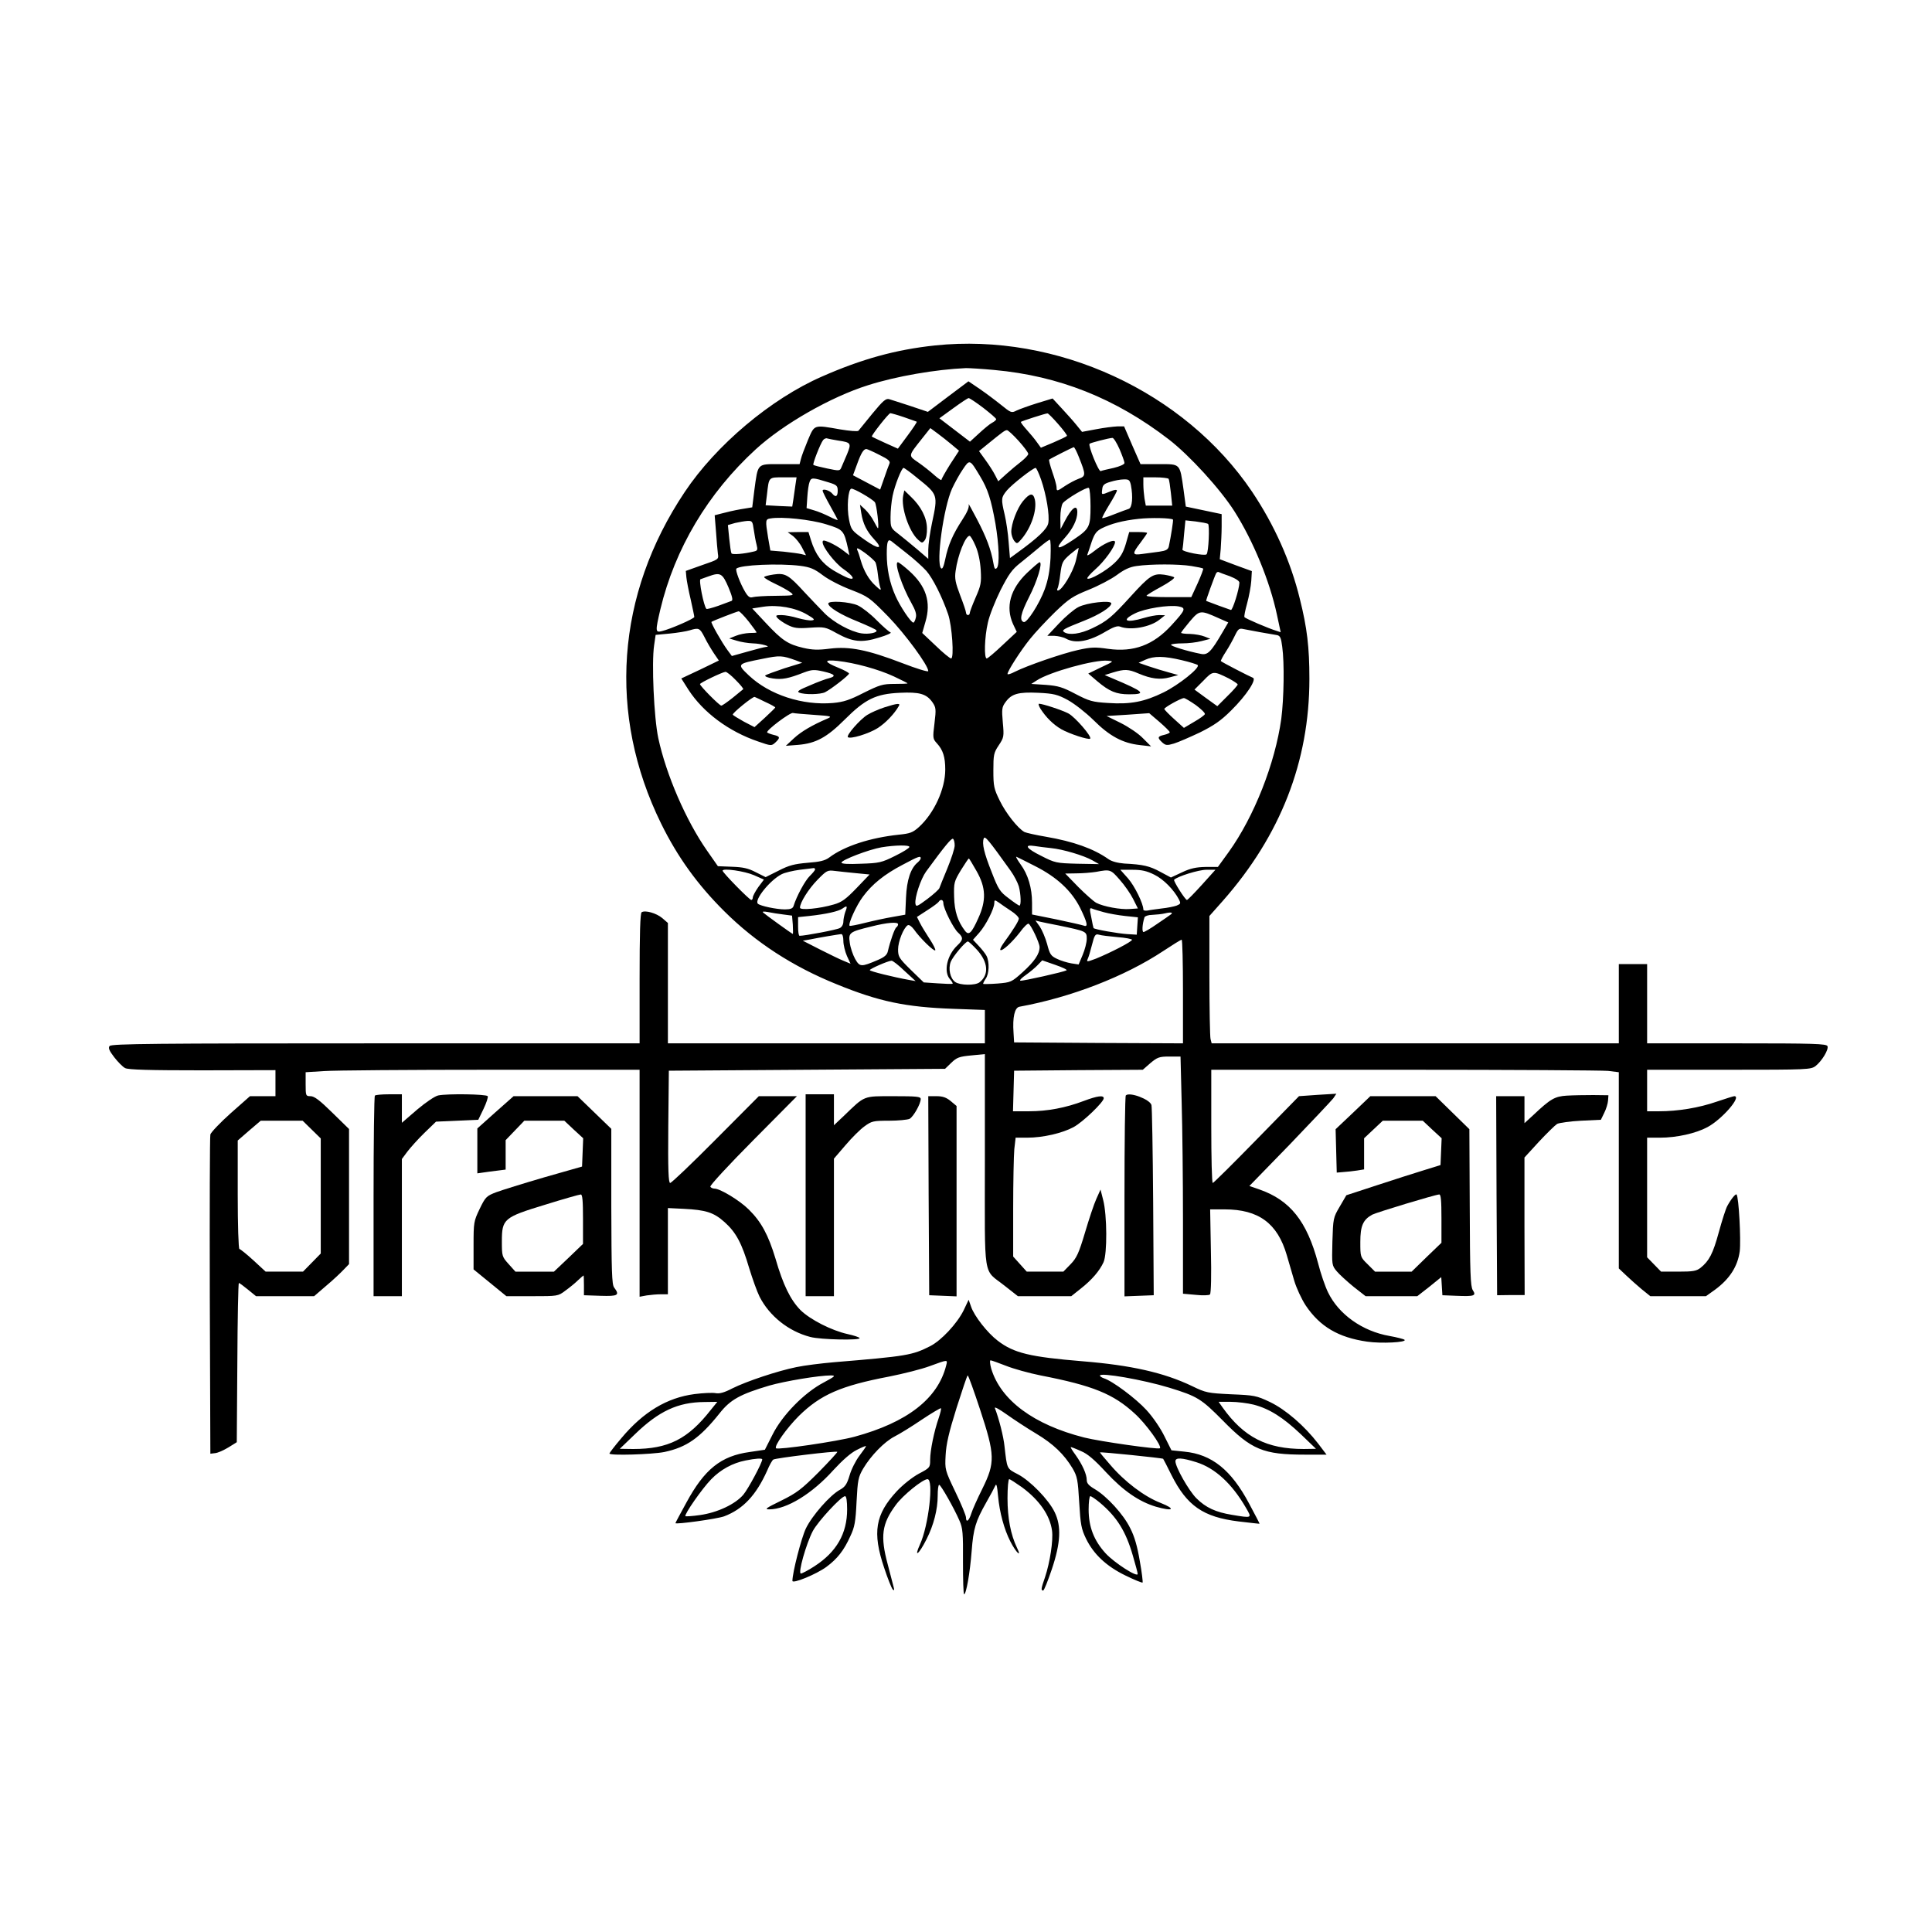 <?xml version="1.0" standalone="no"?>
<!DOCTYPE svg PUBLIC "-//W3C//DTD SVG 20010904//EN"
 "http://www.w3.org/TR/2001/REC-SVG-20010904/DTD/svg10.dtd">
<svg version="1.0" xmlns="http://www.w3.org/2000/svg"
 width="1024pt" height="1024pt" viewBox="0 0 1024 1024"
 preserveAspectRatio="xMidYMid meet">

<g transform="translate(0,1024) scale(0.1,-0.1)"
fill="#000000" stroke="none">
<path d="M4955 8409 c-207 -22 -388 -72 -599 -165 -270 -118 -561 -363 -727
-612 -364 -544 -409 -1179 -125 -1757 87 -177 193 -324 335 -465 166 -165 363
-293 596 -387 225 -92 366 -121 618 -130 l167 -6 0 -88 0 -89 -840 0 -840 0 0
319 0 319 -30 26 c-31 26 -90 43 -109 31 -8 -4 -11 -118 -11 -351 l0 -344
-1399 0 c-1164 0 -1400 -2 -1410 -14 -8 -10 -3 -24 24 -59 20 -26 46 -52 58
-58 16 -9 129 -12 409 -12 l388 1 0 -69 0 -69 -67 0 -68 0 -103 -91 c-56 -50
-104 -101 -107 -112 -3 -12 -4 -398 -3 -857 l3 -835 25 3 c14 1 45 15 70 30
l45 28 3 422 c1 232 5 422 8 422 3 0 25 -16 48 -35 l43 -35 154 0 154 0 65 56
c36 30 77 69 92 85 l28 29 0 358 0 358 -89 87 c-66 65 -95 87 -115 87 -25 0
-26 2 -26 63 l0 64 97 6 c54 4 452 7 886 7 l787 0 0 -601 0 -602 38 7 c20 3
54 6 75 6 l37 0 0 228 0 229 83 -4 c119 -6 160 -19 218 -71 60 -54 91 -111
130 -244 17 -55 41 -123 55 -151 52 -102 153 -183 268 -213 55 -15 271 -19
262 -6 -3 5 -31 14 -63 21 -86 19 -199 77 -250 127 -53 54 -92 132 -133 274
-38 125 -75 194 -141 259 -48 48 -152 111 -182 111 -9 0 -19 5 -22 10 -4 6 98
116 226 245 l233 235 -101 0 -101 0 -229 -230 c-126 -127 -234 -230 -241 -230
-9 0 -12 69 -10 298 l3 297 732 5 732 5 33 32 c29 28 42 33 106 39 l72 7 0
-565 c0 -646 -12 -570 105 -663 l70 -55 142 0 141 0 49 39 c60 47 101 95 122
141 20 44 19 250 -2 330 l-14 55 -22 -49 c-12 -26 -39 -107 -60 -178 -33 -111
-45 -136 -77 -169 l-38 -39 -97 0 -97 0 -36 40 -36 40 0 254 c0 139 3 281 6
315 l7 61 61 0 c84 0 187 24 246 56 50 27 160 133 160 153 0 17 -33 13 -105
-14 -97 -37 -194 -55 -291 -55 l-85 0 3 108 3 107 341 3 341 2 40 35 c37 31
47 35 100 35 l60 0 6 -242 c4 -133 7 -415 7 -628 l0 -387 67 -6 c37 -4 71 -3
76 2 6 6 8 106 5 230 l-4 221 77 0 c180 0 280 -74 329 -242 11 -38 29 -99 40
-137 11 -37 38 -96 61 -131 75 -111 172 -169 325 -191 74 -11 214 -4 198 10
-5 4 -40 13 -79 20 -144 25 -270 115 -326 231 -15 30 -39 100 -53 155 -59 222
-148 334 -312 391 l-52 18 214 220 c117 122 221 232 231 245 l16 24 -99 -6
-99 -7 -225 -230 c-124 -127 -228 -230 -232 -230 -5 0 -8 135 -8 300 l0 300
1023 0 c562 0 1048 -3 1080 -6 l57 -7 0 -520 0 -520 38 -36 c21 -20 58 -53 83
-74 l46 -37 148 0 147 0 49 35 c77 57 119 123 130 203 7 60 -5 289 -17 301 -5
5 -29 -24 -49 -61 -8 -14 -28 -77 -45 -139 -31 -114 -51 -152 -97 -189 -22
-17 -40 -20 -117 -20 l-92 0 -37 38 -37 38 0 317 0 317 68 0 c89 0 191 23 252
56 78 42 183 164 142 164 -4 0 -46 -13 -93 -29 -95 -33 -206 -51 -305 -51
l-64 0 0 110 0 110 434 0 c419 0 434 1 459 20 34 27 70 87 63 105 -5 13 -71
15 -481 15 l-475 0 0 210 0 210 -75 0 -75 0 0 -210 0 -210 -1079 0 -1079 0 -6
23 c-3 12 -6 164 -6 337 l0 315 71 80 c306 347 459 739 459 1177 0 167 -12
270 -51 425 -48 197 -135 391 -253 567 -358 531 -1035 843 -1681 775z m315
-130 c342 -31 642 -150 925 -368 109 -84 273 -263 349 -383 99 -157 186 -368
224 -546 l20 -93 -21 7 c-41 12 -167 66 -171 73 -3 4 4 37 14 73 10 37 20 90
22 119 l3 52 -85 31 -85 32 5 54 c2 30 5 84 5 120 l0 65 -95 20 -95 20 -12 90
c-20 140 -15 135 -130 135 l-98 0 -44 100 -43 100 -36 0 c-21 -1 -71 -7 -112
-15 l-75 -14 -30 37 c-16 20 -52 60 -78 88 l-48 52 -82 -25 c-45 -14 -94 -32
-109 -39 -27 -14 -30 -12 -82 30 -31 25 -82 63 -114 85 l-59 40 -108 -81 -107
-81 -92 31 c-50 16 -101 33 -112 36 -18 6 -33 -7 -90 -76 -37 -46 -71 -87 -74
-91 -4 -5 -47 -1 -96 7 -143 25 -136 27 -172 -57 -17 -41 -34 -86 -37 -100
l-7 -27 -104 0 c-123 0 -116 7 -136 -140 l-11 -89 -61 -10 c-34 -6 -78 -16
-99 -22 l-39 -10 7 -87 c3 -48 8 -100 10 -117 5 -30 4 -30 -83 -60 l-87 -31 3
-34 c2 -19 12 -72 23 -118 10 -46 19 -87 19 -92 0 -9 -126 -64 -172 -75 -35
-9 -35 -1 -8 115 77 322 252 616 505 848 146 134 398 278 595 340 150 48 360
84 520 91 19 0 87 -4 150 -10z m-58 -201 c37 -29 68 -55 68 -60 0 -4 -10 -13
-22 -19 -12 -6 -43 -32 -69 -56 l-48 -44 -81 62 -81 62 73 53 c40 29 77 54 82
54 5 0 40 -23 78 -52z m-421 -49 c35 -12 66 -23 68 -24 2 -2 -20 -35 -49 -74
l-51 -69 -67 30 c-37 17 -69 32 -71 34 -5 4 89 124 98 124 4 0 37 -9 72 -21z
m817 -36 c28 -32 49 -60 47 -63 -2 -4 -34 -19 -71 -35 l-67 -28 -21 29 c-11
16 -36 46 -55 67 -19 21 -32 39 -30 41 4 4 130 45 141 45 3 1 29 -25 56 -56z
m-563 -110 l38 -32 -47 -72 c-25 -40 -46 -77 -46 -82 0 -5 -17 6 -38 25 -21
19 -59 49 -85 67 -54 37 -54 33 18 124 l46 58 38 -28 c20 -15 55 -42 76 -60z
m354 20 c28 -31 51 -62 51 -69 0 -6 -17 -24 -37 -40 -21 -16 -57 -46 -80 -67
l-42 -38 -17 33 c-9 18 -32 54 -51 80 l-34 47 43 35 c85 69 93 75 105 76 6 0
34 -26 62 -57z m-957 2 c69 -10 71 -14 48 -71 -12 -27 -25 -58 -30 -70 -8 -20
-10 -21 -76 -7 -38 8 -70 16 -73 19 -5 5 37 113 52 132 6 7 16 11 22 8 7 -2
33 -7 57 -11z m1492 -46 c14 -33 26 -66 26 -73 0 -7 -24 -18 -57 -26 -32 -7
-63 -14 -69 -17 -11 -4 -68 136 -59 145 5 5 101 30 121 31 6 1 23 -26 38 -60z
m-216 -41 c38 -95 38 -102 -2 -116 -19 -7 -50 -24 -70 -37 -44 -30 -46 -30
-46 -7 0 9 -10 45 -22 79 -12 35 -20 65 -17 67 7 6 124 65 130 66 4 0 16 -24
27 -52z m-1057 11 c49 -24 59 -34 53 -47 -4 -9 -17 -44 -28 -77 l-21 -60 -72
38 -72 38 21 57 c22 61 35 82 50 82 4 0 36 -14 69 -31z m534 -114 c41 -68 58
-122 81 -250 19 -113 23 -220 7 -236 -9 -9 -13 -3 -18 27 -12 70 -37 137 -88
234 -27 52 -46 86 -43 76 4 -13 -6 -39 -33 -80 -51 -78 -76 -136 -91 -210 -8
-38 -15 -55 -22 -48 -28 28 13 322 58 422 14 30 39 76 57 102 37 55 37 55 92
-37z m-335 -7 c112 -90 112 -89 80 -239 -11 -52 -20 -116 -20 -142 l0 -49 -57
49 c-32 27 -77 64 -100 82 -42 32 -43 34 -43 91 0 33 5 83 11 112 12 58 48
148 58 148 4 0 36 -23 71 -52z m658 -10 c28 -81 46 -190 38 -231 -6 -31 -54
-77 -166 -158 l-37 -27 -7 84 c-3 46 -13 112 -21 146 -20 85 -19 91 12 129 27
32 138 119 152 119 4 0 17 -28 29 -62z m-1302 -28 c-3 -22 -8 -57 -11 -77 l-6
-38 -70 3 -71 4 7 56 c11 95 7 92 87 92 l70 0 -6 -40z m177 13 c42 -13 47 -18
47 -44 0 -31 -11 -37 -29 -15 -14 17 -51 28 -51 15 0 -5 18 -41 40 -80 22 -39
40 -73 40 -75 0 -2 -19 5 -42 17 -24 12 -61 28 -83 34 l-40 12 4 59 c2 32 7
68 12 80 9 24 15 24 102 -3z m1801 19 c3 -5 8 -39 12 -75 l7 -67 -70 0 -70 0
-7 38 c-3 20 -6 54 -6 75 l0 37 64 0 c36 0 67 -4 70 -8z m-200 -33 c12 -63 7
-119 -11 -126 -10 -3 -45 -16 -78 -29 -32 -13 -61 -22 -63 -20 -2 2 15 34 37
70 23 37 41 71 41 76 0 6 -16 4 -36 -5 -47 -19 -46 -20 -42 12 2 22 11 30 43
39 22 7 54 13 71 13 27 1 32 -3 38 -30z m-214 -112 c0 -109 -5 -120 -90 -177
-87 -59 -104 -54 -44 12 40 45 64 94 64 133 0 46 -30 24 -68 -50 l-21 -40 -1
61 c0 33 6 67 13 77 17 22 128 88 138 81 5 -3 9 -47 9 -97z m-1205 64 c28 -16
56 -35 62 -43 9 -11 24 -138 16 -138 -1 0 -11 17 -22 38 -10 20 -31 48 -46 62
l-27 25 7 -45 c9 -56 29 -96 67 -137 52 -55 26 -57 -49 -4 -69 49 -72 52 -83
107 -13 64 -5 164 13 164 7 0 35 -13 62 -29z m-196 -160 c91 -28 94 -32 116
-130 l7 -34 -34 26 c-19 15 -51 33 -71 42 -31 13 -37 13 -37 1 0 -26 65 -110
109 -141 52 -36 67 -61 30 -50 -13 4 -50 23 -82 42 -60 37 -95 83 -119 161
l-13 42 -55 0 -55 -1 28 -20 c15 -12 37 -39 48 -61 l21 -41 -24 6 c-12 3 -55
9 -94 13 l-71 6 -12 69 c-15 92 -14 97 12 101 60 11 216 -6 296 -31z m1838 25
c3 -2 -11 -91 -22 -142 -4 -17 -15 -23 -50 -28 -25 -3 -65 -9 -90 -12 -55 -8
-56 0 -10 60 19 26 35 48 35 51 0 3 -21 5 -47 5 l-48 0 -18 -63 c-14 -47 -29
-72 -61 -102 -43 -41 -133 -92 -143 -81 -3 3 16 25 42 48 49 43 105 121 105
145 0 19 -60 -7 -112 -49 -23 -18 -38 -26 -35 -18 3 8 14 39 23 68 15 43 25
57 54 72 48 24 111 41 195 50 61 7 173 5 182 -4z m-2222 -53 c4 -27 10 -62 15
-80 7 -27 5 -32 -14 -36 -53 -13 -114 -18 -119 -10 -3 5 -8 40 -12 79 l-7 71
38 11 c22 5 51 10 66 11 25 1 27 -3 33 -46z m2408 30 c9 -6 3 -151 -8 -161
-10 -10 -130 14 -128 25 2 7 6 45 9 84 l7 71 55 -6 c30 -4 59 -9 65 -13z
m-1233 -115 c15 -34 25 -81 28 -129 4 -68 1 -82 -27 -146 -17 -39 -31 -76 -31
-82 0 -6 -4 -11 -10 -11 -5 0 -10 6 -10 13 0 7 -14 48 -31 92 -25 66 -30 89
-24 129 11 83 52 186 74 186 5 0 19 -24 31 -52z m-365 -40 c39 -30 86 -73 105
-94 34 -39 83 -136 115 -229 21 -60 33 -235 16 -235 -6 0 -43 30 -82 68 l-71
67 17 59 c31 105 4 189 -86 270 -28 25 -55 46 -60 46 -21 0 22 -129 72 -217
21 -37 28 -59 23 -77 -3 -14 -9 -26 -13 -26 -13 0 -71 87 -95 142 -31 69 -46
144 -46 222 0 65 6 81 24 68 6 -5 43 -34 81 -64z m763 -25 c-4 -70 -13 -117
-31 -167 -28 -76 -94 -179 -111 -173 -24 8 -16 45 28 132 43 83 74 185 56 185
-4 0 -34 -26 -67 -57 -89 -86 -114 -180 -74 -270 l20 -42 -75 -70 c-41 -39
-79 -71 -84 -71 -15 0 -12 113 6 190 8 38 39 115 67 172 44 86 61 110 107 146
30 24 75 61 100 82 25 21 49 39 54 39 5 1 6 -43 4 -96z m-928 -23 c4 -8 10
-37 13 -65 3 -27 9 -59 13 -70 6 -16 0 -14 -25 10 -36 32 -63 80 -79 135 -5
19 -13 44 -18 54 -6 16 3 12 40 -14 26 -19 51 -42 56 -50z m1062 7 c-16 -62
-73 -156 -95 -157 -5 0 -5 5 -2 11 4 6 11 41 15 77 8 62 12 69 52 104 24 20
44 35 45 34 1 -1 -6 -32 -15 -69z m-1461 -26 c54 -7 75 -16 120 -50 30 -23 96
-57 149 -77 92 -36 98 -40 198 -142 91 -94 212 -259 212 -289 0 -6 -62 13
-137 42 -185 71 -280 90 -385 77 -62 -8 -92 -7 -140 4 -82 19 -113 40 -199
132 l-72 77 58 9 c77 12 171 -5 232 -41 40 -23 44 -29 26 -31 -12 -2 -45 4
-74 12 -29 9 -68 16 -87 16 -30 0 -33 -2 -21 -16 7 -8 31 -25 53 -36 34 -17
52 -20 119 -15 76 5 82 4 141 -29 86 -47 133 -52 226 -23 41 12 68 25 60 27
-8 3 -41 32 -73 64 -32 33 -77 68 -100 79 -44 20 -157 27 -157 10 0 -19 67
-60 158 -96 50 -21 95 -41 97 -46 8 -12 -41 -22 -79 -16 -58 9 -147 58 -195
106 -25 25 -73 76 -107 112 -85 93 -102 103 -164 94 -27 -4 -50 -10 -50 -14 0
-4 26 -20 58 -35 32 -15 68 -35 81 -45 23 -17 21 -18 -79 -19 -55 0 -110 -4
-120 -7 -15 -5 -25 2 -40 27 -26 43 -54 117 -47 124 20 20 226 29 338 15z
m2073 -1 c32 -5 61 -11 63 -14 2 -2 -11 -37 -29 -77 l-34 -74 -121 0 c-67 0
-119 3 -116 8 2 4 38 26 79 48 42 23 72 45 67 49 -4 4 -28 10 -53 14 -58 8
-77 -5 -178 -116 -98 -108 -125 -131 -203 -168 -63 -30 -121 -38 -148 -21 -17
11 -6 17 105 61 81 32 144 72 144 92 0 18 -130 4 -175 -20 -22 -11 -68 -50
-102 -86 l-62 -66 37 0 c20 -1 48 -7 62 -15 50 -28 123 -15 211 38 39 23 61
31 75 26 55 -22 161 -3 210 37 l29 23 -31 1 c-17 0 -53 -7 -80 -15 -96 -29
-125 -14 -48 24 52 26 178 46 230 37 42 -8 38 -18 -37 -100 -96 -105 -200
-144 -336 -125 -68 10 -92 9 -159 -6 -82 -18 -271 -83 -336 -116 -21 -11 -38
-16 -38 -11 0 15 69 123 119 185 27 34 87 98 133 143 74 71 94 84 178 118 52
21 119 56 149 78 39 29 68 43 105 48 76 11 223 11 290 0z m204 -54 c33 -13 52
-26 51 -35 -1 -35 -36 -146 -45 -144 -8 2 -125 45 -131 48 -3 1 46 135 53 147
3 5 9 8 13 6 3 -2 30 -12 59 -22z m-2657 -59 c20 -48 25 -69 16 -72 -6 -2 -38
-14 -70 -26 -32 -11 -61 -19 -63 -16 -14 14 -42 156 -31 157 1 0 20 7 42 15
63 23 74 17 106 -58z m107 -181 c23 -30 42 -56 42 -58 0 -2 -17 -3 -38 -3 -21
-1 -53 -7 -72 -15 l-35 -14 40 -12 c22 -7 60 -13 85 -14 45 -1 103 -18 69 -19
-9 -1 -53 -12 -98 -25 l-82 -23 -23 31 c-29 39 -90 146 -85 150 8 6 135 55
144 56 6 0 29 -24 53 -54z m2490 18 l52 -23 -31 -53 c-60 -103 -78 -121 -113
-114 -73 14 -166 43 -159 49 3 4 31 7 60 7 30 0 75 5 101 12 l47 12 -30 12
c-17 7 -51 13 -77 14 -27 0 -48 3 -48 6 0 3 21 30 46 60 52 61 56 61 152 18z
m-2724 -101 c13 -27 36 -65 50 -86 l26 -38 -99 -48 -100 -47 38 -60 c78 -120
213 -221 369 -274 69 -24 71 -24 91 -6 28 26 26 33 -9 41 -16 4 -32 10 -34 13
-6 11 123 108 137 103 6 -2 57 -6 112 -10 90 -6 97 -8 72 -19 -82 -35 -140
-69 -179 -105 l-43 -40 65 5 c94 8 152 39 247 134 109 109 165 136 291 142
105 5 142 -5 174 -50 19 -28 20 -36 11 -111 -10 -79 -9 -83 13 -107 32 -35 44
-72 44 -139 0 -103 -59 -231 -139 -304 -33 -30 -48 -35 -107 -41 -151 -16
-288 -60 -369 -121 -23 -17 -50 -23 -115 -28 -69 -6 -98 -13 -154 -42 l-68
-34 -52 26 c-40 21 -68 27 -126 29 l-75 3 -58 83 c-111 159 -216 401 -258 596
-23 109 -36 399 -22 492 l8 55 75 7 c41 4 89 12 105 17 49 15 54 13 79 -36z
m2946 26 c36 -6 75 -13 87 -15 18 -3 23 -14 29 -62 12 -85 9 -274 -5 -382 -33
-237 -144 -518 -278 -705 l-58 -80 -65 0 c-49 -1 -80 -7 -124 -28 l-60 -28
-56 30 c-57 31 -91 39 -191 44 -36 3 -67 11 -85 24 -78 55 -185 93 -330 118
-54 9 -106 21 -114 25 -35 19 -99 100 -131 166 -31 63 -34 77 -34 160 0 83 2
94 28 133 28 42 29 47 22 122 -6 70 -5 81 14 107 32 45 68 55 175 50 81 -4
101 -9 155 -38 36 -20 94 -65 137 -107 84 -84 154 -122 245 -132 l60 -7 -43
43 c-24 25 -76 60 -118 81 l-75 37 113 7 113 8 55 -47 c30 -26 54 -50 54 -54
0 -4 -13 -10 -30 -14 -35 -8 -37 -15 -10 -40 18 -16 25 -17 62 -6 23 7 85 34
138 59 74 37 111 62 166 117 81 80 137 166 114 173 -16 6 -162 81 -169 88 -2
2 10 25 27 51 17 26 38 65 48 86 16 33 22 38 44 33 14 -3 54 -10 90 -17z
m-2462 -149 l34 -13 -94 -29 c-51 -17 -97 -34 -102 -38 -4 -5 13 -12 40 -16
49 -7 82 -1 166 32 41 15 53 16 102 5 61 -14 71 -25 29 -36 -14 -3 -60 -20
-101 -38 -58 -24 -70 -32 -56 -38 29 -12 113 -10 137 2 33 17 127 90 127 99 0
4 -25 18 -55 30 -79 32 -81 45 -6 37 91 -10 216 -44 298 -82 40 -19 73 -35 73
-37 0 -2 -31 -3 -69 -3 -63 0 -78 -5 -163 -47 -74 -38 -107 -49 -163 -54 -161
-14 -337 43 -446 146 -64 61 -64 61 72 88 93 19 104 18 177 -8z m2045 1 c43
-10 81 -22 85 -26 14 -14 -100 -105 -181 -145 -102 -50 -175 -64 -294 -56 -83
5 -100 10 -173 48 -68 36 -92 43 -157 48 l-77 5 28 18 c67 45 309 112 377 105
34 -3 33 -3 -35 -35 l-68 -33 48 -41 c64 -54 101 -69 168 -69 95 0 82 13 -89
85 l-40 17 45 14 c60 18 80 18 135 -6 66 -28 114 -34 165 -20 l45 12 -50 14
c-27 7 -75 22 -105 32 l-55 19 35 16 c47 21 100 20 193 -2z m-2363 -106 c24
-24 42 -46 39 -48 -2 -2 -27 -22 -55 -45 -29 -23 -56 -42 -61 -42 -10 0 -113
104 -113 114 0 7 119 64 135 65 6 1 31 -19 55 -44z m2613 9 c26 -14 47 -28 47
-32 0 -4 -24 -32 -54 -61 l-54 -54 -61 44 -60 44 47 47 c51 53 52 53 135 12z
m-2456 -125 c29 -13 52 -26 52 -29 -1 -3 -26 -27 -56 -55 l-54 -49 -56 29
c-30 17 -57 33 -59 37 -5 7 108 99 116 94 3 -1 29 -13 57 -27z m2281 -16 c28
-21 50 -42 48 -48 -1 -5 -27 -24 -57 -41 l-54 -32 -51 46 c-29 26 -52 50 -53
54 -1 8 87 57 104 58 6 0 34 -17 63 -37z m-981 -879 c18 -25 37 -62 43 -82 11
-42 13 -102 3 -102 -3 0 -29 17 -57 39 -46 34 -55 48 -89 136 -42 105 -53 154
-43 181 6 16 25 -7 143 -172z m-297 135 c0 -16 -18 -71 -39 -122 -21 -50 -40
-98 -42 -104 -2 -7 -31 -33 -64 -58 -54 -40 -60 -43 -63 -25 -5 32 28 131 56
170 98 134 135 179 143 174 5 -3 9 -18 9 -35z m-240 -8 c0 -6 -34 -27 -77 -48
-70 -35 -84 -38 -180 -41 -67 -3 -103 -1 -103 6 0 14 147 70 212 81 73 12 148
13 148 2z m750 -6 c67 -7 173 -39 220 -65 l35 -20 -115 2 c-111 3 -118 4 -192
42 -79 39 -93 61 -35 52 18 -3 57 -8 87 -11z m-690 -54 c0 -5 -7 -14 -16 -22
-37 -30 -58 -93 -62 -186 l-4 -91 -67 -12 c-36 -6 -101 -20 -145 -31 -43 -11
-80 -18 -83 -16 -9 9 36 109 71 155 48 65 113 118 211 169 84 45 95 48 95 34z
m605 -41 c117 -59 194 -131 240 -222 38 -78 44 -104 19 -94 -8 3 -74 18 -145
33 l-129 26 0 62 c0 78 -21 150 -61 204 -17 24 -27 42 -22 40 5 -2 49 -24 98
-49z m-309 -27 c50 -88 52 -156 9 -250 -35 -78 -50 -93 -70 -67 -39 51 -56
103 -58 180 -2 76 0 82 36 142 21 34 40 62 42 62 2 0 20 -30 41 -67z m-856 9
c0 -5 -13 -20 -28 -35 -25 -24 -70 -107 -86 -159 -4 -13 -16 -18 -46 -18 -44
0 -130 18 -143 30 -21 19 63 124 125 156 17 9 60 19 97 24 36 4 69 8 74 9 4 0
7 -3 7 -7z m-323 -31 l52 -23 -30 -40 c-16 -23 -29 -47 -29 -55 0 -7 -4 -13
-8 -13 -10 0 -152 145 -152 155 0 15 117 -2 167 -24z m540 11 l72 -7 -69 -72
c-56 -58 -78 -75 -121 -87 -74 -22 -179 -32 -179 -17 0 27 45 99 93 148 48 49
53 52 91 47 23 -3 73 -8 113 -12z m1397 -34 c26 -29 58 -75 72 -103 l25 -50
-43 -3 c-48 -4 -140 13 -178 33 -14 8 -56 45 -95 84 l-69 71 59 1 c33 0 80 4
105 8 74 14 77 13 124 -41z m184 26 c49 -24 104 -80 131 -132 10 -20 9 -23
-13 -32 -14 -5 -49 -12 -78 -15 -29 -4 -63 -8 -75 -11 -13 -2 -23 0 -23 5 0
31 -46 125 -81 165 l-41 46 64 0 c49 0 76 -6 116 -26z m252 -54 c-40 -44 -75
-80 -79 -80 -9 0 -73 101 -68 107 18 18 130 53 171 53 l48 0 -72 -80z m-1370
-97 c0 -27 54 -136 79 -157 27 -25 27 -37 -5 -67 -55 -52 -74 -140 -39 -179
10 -11 16 -22 14 -24 -2 -2 -38 -1 -79 2 l-74 5 -68 66 c-63 62 -68 70 -68
109 0 42 29 114 51 128 7 4 20 -5 33 -22 31 -45 106 -118 113 -111 3 4 -10 30
-29 59 -19 29 -43 68 -52 86 l-16 32 54 35 c30 19 57 39 61 45 10 16 25 12 25
-7z m357 -40 c24 -15 43 -34 43 -42 0 -12 -32 -63 -81 -130 -12 -17 -20 -33
-17 -36 9 -9 62 40 104 94 20 28 41 48 46 45 14 -9 58 -102 58 -124 0 -36 -27
-76 -90 -133 -59 -53 -62 -54 -133 -60 -39 -3 -74 -3 -76 -2 -1 2 4 14 13 27
19 26 21 89 5 121 -6 12 -25 36 -42 54 l-30 32 33 37 c36 41 80 128 80 158 0
17 2 17 23 3 12 -9 41 -29 64 -44z m-877 -7 c-5 -15 -10 -38 -10 -51 0 -14 -8
-29 -19 -34 -15 -9 -185 -41 -213 -41 -5 0 -8 22 -8 49 l0 50 58 6 c92 10 158
25 178 40 24 17 27 14 14 -19z m1371 -1 c25 -7 76 -16 113 -20 l67 -7 -3 -46
-3 -46 -50 3 c-49 3 -174 25 -179 32 -1 2 -7 28 -12 57 -10 47 -9 52 5 46 9
-4 37 -12 62 -19z m-1699 -12 l46 -6 4 -48 c1 -27 2 -49 0 -49 -4 0 -145 102
-157 113 -6 6 2 7 25 3 19 -4 56 -10 82 -13z m2052 -1 c-5 -4 -37 -26 -71 -49
-34 -24 -67 -43 -72 -43 -9 0 -7 40 5 78 2 6 20 13 41 13 21 1 52 4 68 8 32 8
46 4 29 -7z m-594 -57 c148 -31 150 -31 150 -71 0 -19 -10 -58 -22 -86 l-21
-50 -39 6 c-22 4 -56 14 -76 24 -32 15 -38 24 -52 78 -9 33 -27 75 -39 93
l-23 32 24 -6 c12 -3 57 -12 98 -20z m-850 6 c0 -6 -4 -12 -9 -16 -9 -5 -33
-74 -45 -126 -4 -20 -18 -32 -53 -47 -89 -38 -96 -38 -121 6 -12 22 -25 60
-28 85 -8 54 -2 58 113 86 86 22 143 26 143 12z m-290 -88 c0 -21 9 -57 19
-80 l19 -41 -36 15 c-21 8 -77 36 -127 61 l-90 46 40 7 c49 10 145 26 163 28
7 1 12 -13 12 -36z m1453 20 c42 -3 77 -10 77 -14 0 -10 -115 -69 -191 -100
-48 -18 -51 -18 -44 -2 5 10 15 44 23 76 13 52 18 58 36 53 12 -4 56 -9 99
-13z m347 -288 l0 -275 -447 2 -448 3 -3 50 c-6 84 6 134 31 139 274 50 558
160 762 295 50 33 93 60 98 60 4 1 7 -123 7 -274z m-1092 221 c60 -66 65 -133
13 -173 -23 -17 -102 -16 -128 2 -27 19 -38 70 -24 107 11 28 78 108 91 108 4
0 26 -20 48 -44z m-384 -112 l59 -54 -34 6 c-84 15 -209 46 -209 52 0 7 96 49
115 50 6 1 37 -23 69 -54z m799 32 c38 -13 65 -26 60 -29 -16 -9 -235 -58
-245 -55 -6 2 8 16 30 31 21 15 50 39 62 52 13 14 24 25 24 25 1 0 32 -11 69
-24z m-3941 -873 l48 -47 0 -305 0 -305 -47 -48 -47 -48 -99 0 -99 0 -65 60
c-36 33 -70 60 -74 60 -5 0 -9 129 -9 288 l0 287 61 53 61 52 111 0 111 0 48
-47z"/>
<path d="M4787 7613 c-12 -62 30 -188 78 -233 21 -19 23 -20 36 -4 8 10 13 37
12 65 -1 56 -32 116 -86 167 l-34 33 -6 -28z"/>
<path d="M5422 7584 c-31 -38 -62 -119 -62 -163 0 -15 7 -36 15 -47 15 -18 16
-18 41 11 50 60 81 151 69 207 -9 38 -27 35 -63 -8z"/>
<path d="M4688 6491 c-31 -10 -72 -28 -91 -40 -39 -24 -113 -109 -103 -118 12
-12 111 18 158 48 42 27 88 75 112 117 10 16 -7 15 -76 -7z"/>
<path d="M5515 6483 c29 -45 67 -83 110 -108 42 -24 145 -58 153 -50 11 10
-81 116 -116 134 -35 18 -136 51 -155 51 -5 0 -1 -12 8 -27z"/>
<path d="M1987 4433 c-4 -3 -7 -244 -7 -535 l0 -528 75 0 75 0 0 363 0 364 29
39 c16 21 56 66 90 99 l62 60 112 5 112 5 28 58 c15 31 25 62 22 67 -7 11
-213 14 -262 4 -17 -3 -67 -37 -112 -75 l-81 -70 0 76 0 75 -68 0 c-38 0 -72
-3 -75 -7z"/>
<path d="M4270 3905 l0 -535 75 0 75 0 0 365 0 364 61 71 c34 40 79 85 102
101 37 27 46 29 129 29 49 0 98 5 109 10 20 11 59 79 59 105 0 13 -21 15 -144
15 -163 0 -150 5 -263 -104 l-53 -50 0 82 0 82 -75 0 -75 0 0 -535z"/>
<path d="M5967 4434 c-4 -4 -7 -245 -7 -536 l0 -529 78 3 77 3 -3 495 c-2 272
-6 503 -9 513 -8 30 -116 71 -136 51z"/>
<path d="M8305 4433 c-64 -4 -87 -17 -177 -102 l-48 -44 0 72 0 71 -75 0 -75
0 2 -527 3 -528 73 1 73 0 -1 365 0 364 76 83 c42 45 86 88 97 95 12 6 69 14
127 17 l105 5 18 37 c10 20 19 49 20 65 l2 28 -80 1 c-44 0 -107 -1 -140 -3z"/>
<path d="M2626 4345 l-96 -86 0 -119 0 -119 28 4 c15 2 48 7 75 10 l47 6 0 78
0 78 49 51 50 52 106 0 106 0 50 -47 50 -46 -3 -75 -3 -75 -200 -57 c-110 -32
-225 -68 -255 -79 -52 -20 -57 -25 -88 -89 -31 -65 -32 -71 -32 -193 l0 -127
87 -71 87 -71 137 0 c134 0 137 0 175 29 21 15 52 40 67 55 15 14 29 26 30 26
1 0 2 -24 2 -52 l0 -53 88 -3 c93 -3 103 3 72 44 -12 16 -14 84 -15 430 l0
411 -90 87 -89 86 -170 0 -169 0 -96 -85z m464 -567 l0 -131 -77 -74 -77 -73
-102 0 -102 0 -36 40 c-35 39 -36 42 -36 120 0 120 10 128 230 195 96 30 181
54 188 54 9 1 12 -32 12 -131z"/>
<path d="M4922 3903 l3 -528 73 -3 72 -3 0 505 0 504 -31 26 c-23 19 -42 26
-75 26 l-44 0 2 -527z"/>
<path d="M7171 4342 l-92 -87 3 -115 3 -115 35 3 c19 1 52 5 73 8 l37 6 0 83
0 82 50 47 49 46 106 0 106 0 50 -47 50 -46 -3 -71 -3 -71 -90 -28 c-49 -15
-162 -51 -250 -80 l-159 -52 -35 -60 c-35 -59 -35 -63 -39 -186 -3 -123 -3
-126 23 -157 14 -17 55 -54 89 -82 l64 -50 137 0 137 0 64 50 63 51 3 -48 3
-48 74 -3 c95 -4 107 0 87 30 -12 19 -15 92 -16 438 l-2 415 -90 88 -89 87
-173 0 -173 0 -92 -88z m469 -560 l0 -129 -79 -76 -79 -77 -97 0 -97 0 -39 39
c-39 38 -39 39 -39 118 0 85 14 118 63 145 23 12 333 106 355 107 9 1 12 -31
12 -127z"/>
<path d="M5107 3294 c-35 -70 -118 -159 -177 -189 -95 -48 -122 -53 -509 -85
-68 -6 -158 -17 -200 -26 -99 -20 -264 -75 -340 -113 -42 -22 -68 -29 -88 -25
-15 3 -66 1 -112 -5 -146 -19 -272 -95 -388 -234 -35 -41 -63 -78 -63 -81 0
-12 226 -5 291 8 118 25 188 74 292 204 58 74 110 102 264 148 84 24 264 54
328 54 26 -1 21 -5 -40 -38 -103 -54 -220 -174 -271 -277 l-40 -79 -81 -12
c-152 -21 -239 -91 -335 -268 -32 -58 -58 -107 -58 -109 0 -8 219 22 258 36
100 38 169 111 228 242 12 29 27 56 33 59 12 8 334 47 339 41 2 -2 -43 -51
-99 -108 -91 -91 -116 -110 -199 -151 -80 -39 -90 -46 -63 -46 92 0 227 82
341 209 47 51 92 91 123 106 27 14 49 23 49 20 0 -3 -16 -26 -35 -51 -19 -25
-43 -72 -52 -104 -14 -47 -24 -61 -51 -76 -52 -28 -148 -137 -181 -206 -24
-51 -71 -233 -71 -277 0 -17 127 35 180 74 58 43 93 87 127 163 23 48 28 77
33 183 6 115 9 130 35 175 41 69 112 142 166 170 26 13 91 53 144 89 54 36
100 63 102 61 3 -2 -3 -26 -12 -53 -24 -69 -45 -171 -45 -220 0 -41 -1 -43
-60 -74 -35 -19 -84 -58 -117 -93 -114 -123 -130 -218 -67 -405 19 -58 40
-110 46 -116 8 -7 9 -3 4 15 -3 14 -18 67 -31 119 -40 149 -31 214 42 313 37
52 144 138 169 138 34 0 6 -246 -40 -346 -34 -75 -5 -52 35 28 38 75 59 158
59 230 0 32 3 58 8 58 9 -1 79 -124 107 -189 18 -40 20 -67 19 -218 0 -95 2
-173 6 -173 11 0 31 113 40 229 9 119 21 158 77 257 22 38 43 78 48 89 6 15
10 1 15 -55 8 -87 32 -175 65 -240 30 -59 63 -90 35 -33 -33 69 -50 157 -50
262 0 56 4 101 9 101 5 0 35 -20 68 -43 93 -69 148 -149 159 -230 7 -51 -11
-168 -37 -246 -21 -61 -23 -71 -10 -71 5 0 25 51 46 113 47 140 51 228 15 302
-32 67 -130 167 -195 201 -60 31 -57 27 -71 149 -5 50 -29 145 -51 202 -3 9
25 -7 63 -34 38 -27 108 -73 155 -101 92 -55 149 -110 194 -185 25 -43 28 -61
35 -180 7 -118 11 -140 36 -192 41 -84 109 -147 210 -196 47 -23 87 -39 90
-37 2 3 -4 55 -15 115 -13 77 -28 130 -51 174 -35 72 -123 168 -187 206 -31
18 -43 31 -43 48 0 31 -23 82 -59 133 -17 23 -29 42 -25 42 3 0 27 -9 53 -21
35 -14 72 -46 133 -112 92 -99 175 -156 265 -183 91 -26 108 -13 25 20 -86 33
-192 113 -269 204 -29 33 -53 62 -53 64 0 4 332 -30 335 -34 2 -2 21 -40 44
-86 82 -163 168 -223 356 -246 61 -7 110 -13 111 -12 1 0 -24 48 -55 106 -95
179 -198 262 -344 276 l-68 7 -37 74 c-21 43 -61 102 -96 140 -56 61 -180 154
-226 168 -11 4 -20 10 -20 14 0 18 229 -22 367 -64 150 -46 170 -59 284 -174
152 -155 214 -181 436 -181 l114 0 -44 58 c-74 96 -173 181 -256 221 -72 34
-83 36 -206 41 -123 6 -134 8 -206 43 -150 72 -324 111 -582 132 -278 23 -363
43 -449 109 -54 41 -124 130 -141 180 l-13 37 -27 -57z m-92 -291 c-44 -176
-206 -302 -486 -378 -92 -25 -406 -71 -416 -61 -11 11 56 106 121 171 115 113
222 160 479 209 75 15 171 39 214 55 99 36 96 36 88 4z m317 -2 c40 -16 123
-39 183 -51 278 -54 386 -98 499 -202 59 -53 145 -172 134 -184 -9 -8 -319 36
-402 57 -267 68 -441 197 -492 364 -7 25 -9 45 -4 45 5 0 41 -13 82 -29z
m-137 -233 c79 -240 80 -280 12 -418 -26 -52 -53 -112 -59 -132 -12 -39 -28
-51 -28 -21 0 10 -25 71 -56 135 -56 117 -56 119 -52 195 3 59 17 120 58 251
30 94 56 172 59 172 4 -1 33 -82 66 -182z m-1427 0 c-122 -156 -226 -208 -412
-208 l-71 1 80 77 c127 123 228 170 368 171 l69 1 -34 -42z m2877 27 c84 -22
156 -68 250 -157 l80 -77 -65 -1 c-196 0 -317 62 -430 220 l-21 30 63 0 c35 0
91 -7 123 -15z m-2605 -290 c0 -18 -74 -156 -100 -187 -42 -50 -137 -95 -229
-108 -41 -6 -76 -8 -78 -6 -8 8 89 147 136 195 50 52 115 87 182 100 53 11 89
13 89 6z m2301 -15 c99 -31 189 -114 263 -242 32 -55 34 -55 -74 -37 -86 14
-139 38 -189 88 -40 40 -111 165 -111 196 0 21 34 19 111 -5z m-1851 -250 c0
-128 -56 -226 -174 -302 -32 -21 -65 -38 -71 -38 -17 0 28 158 63 225 27 51
151 185 171 185 7 0 11 -26 11 -70z m1338 37 c92 -77 139 -153 176 -281 14
-48 26 -92 26 -98 0 -21 -124 59 -170 109 -62 68 -90 140 -90 233 0 39 4 70 9
70 5 0 27 -15 49 -33z"/>
</g>
</svg>
